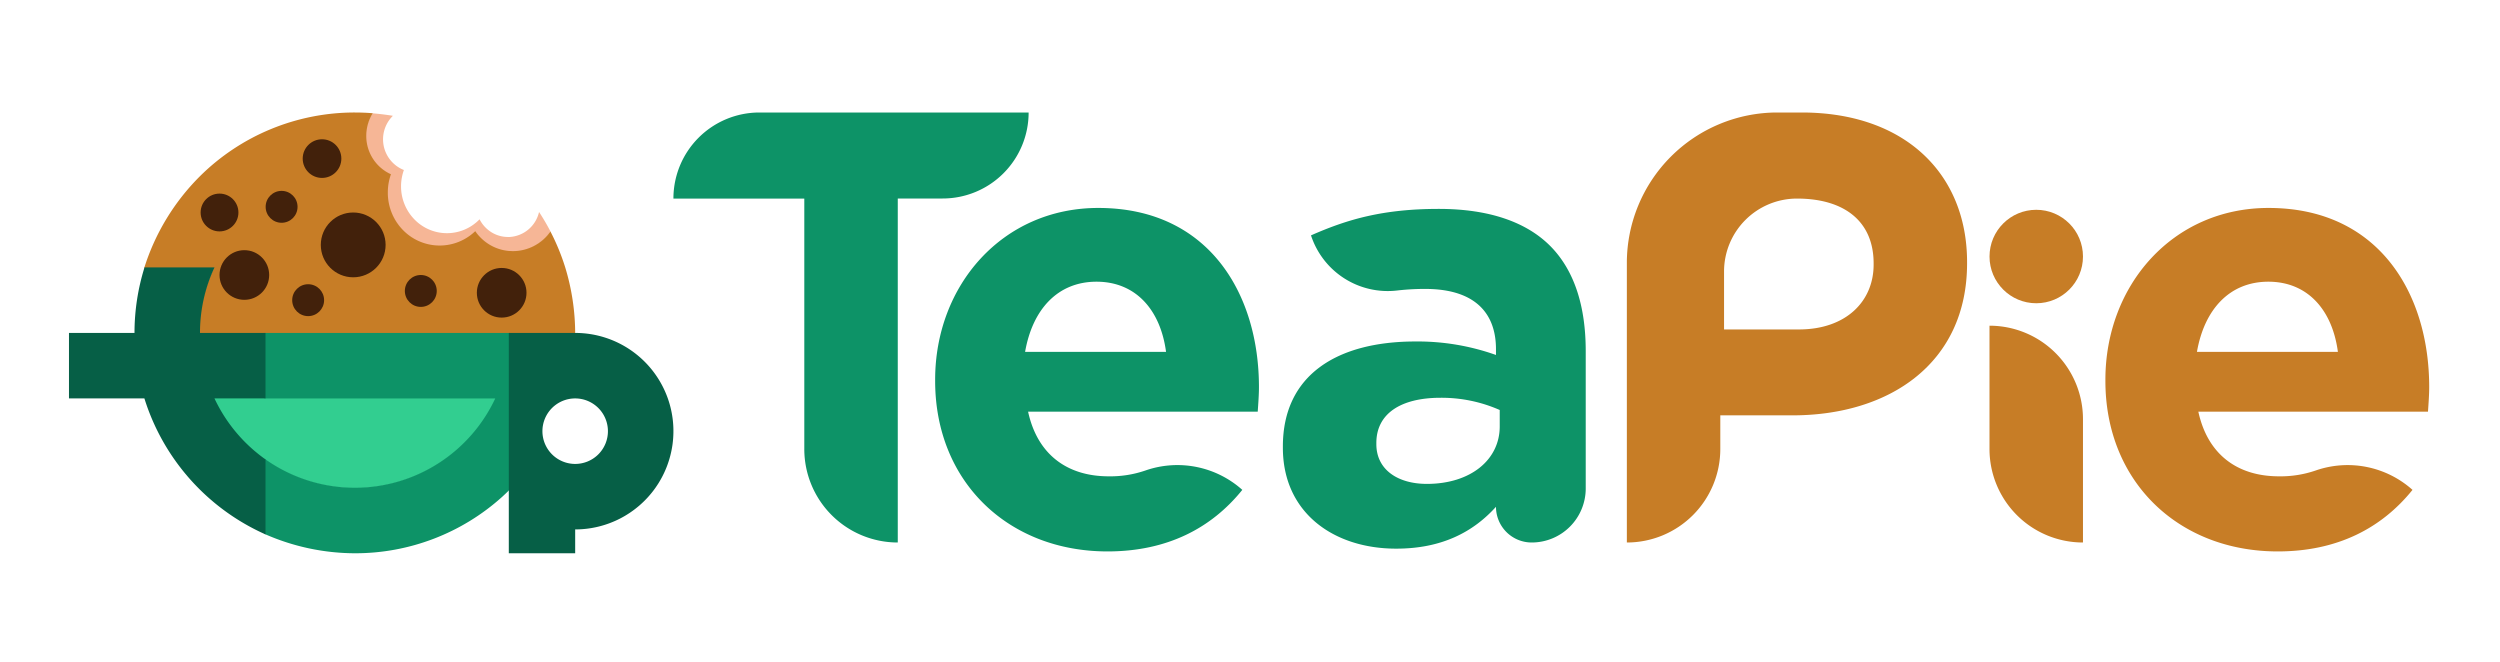 <svg id="Layer_1" data-name="Layer 1" xmlns="http://www.w3.org/2000/svg" viewBox="0 0 1000 264.78"><defs><style>.cls-1{fill:#0d9367;}.cls-2{fill:#c77d26;}.cls-3{fill:#32ce90;}.cls-4{fill:#f6b696;}.cls-5{fill:#065f46;}.cls-6{fill:#42210b;}</style></defs><title>Green Horizontal Logo</title><path class="cls-1" d="M321.72,79.43H269.37A34.4,34.4,0,0,1,303.77,45H411.45a34.4,34.4,0,0,1-34.4,34.4H359.11V217h0a37.39,37.39,0,0,1-37.39-37.39Z"/><path class="cls-1" d="M374.06,152.37v-.49c0-37.67,26.84-68.7,65.25-68.7,44.08,0,64.27,34.22,64.27,71.65,0,3-.25,6.4-.49,9.85H411.24c3.69,17,15.51,25.85,32.25,25.85a43.05,43.05,0,0,0,14.7-2.34,38.91,38.91,0,0,1,38.73,7.76h0c-12.31,15.27-30,24.62-53.92,24.62C403.36,220.57,374.06,192.75,374.06,152.37Zm92.36-11.62c-2.22-16.74-12.07-28.07-27.82-28.07-15.51,0-25.61,11.08-28.56,28.07Z"/><path class="cls-1" d="M513.15,179.1v-.51c0-28.74,21.86-42,53.06-42a93.55,93.55,0,0,1,32.18,5.4v-2.29c0-15.51-9.59-24.13-28.27-24.13a95.84,95.84,0,0,0-11.26.63A32.29,32.29,0,0,1,524.4,94.15h0c14.5-6.4,28.76-10.59,51.13-10.59,20.4,0,35.16,5.42,44.5,14.77,9.83,9.85,14.26,24.38,14.26,42.1v55A21.61,21.61,0,0,1,612.67,217h0a14.28,14.28,0,0,1-14.28-14.28h0c-9.12,10.09-21.68,16.74-39.91,16.74C533.6,219.48,513.15,205.2,513.15,179.1Zm86.74-8.54V164a57.59,57.59,0,0,0-23.7-4.89c-15.88,0-25.65,6.35-25.65,18.08v.49c0,10,8.31,15.88,20.28,15.88C588.16,193.53,599.89,184,599.89,170.56Z"/><path class="cls-2" d="M650.74,105.23A60.2,60.2,0,0,1,710.93,45h9.77c41.21,0,66.13,24.48,66.13,59.83v.49c0,40-31.09,60.82-69.83,60.82H688.12v13.46A37.39,37.39,0,0,1,650.74,217h0Zm68.8,26.55c18.88,0,29.91-11.25,29.91-25.93v-.49c0-16.88-11.77-25.93-30.65-25.93h0a29.18,29.18,0,0,0-29.18,29.18v23.17Z"/><path class="cls-2" d="M795.8,130.28h0a37.39,37.39,0,0,1,37.39,37.39V217h0a37.39,37.39,0,0,1-37.39-37.39Z"/><path class="cls-2" d="M842.16,152.37v-.49c0-37.67,26.84-68.7,65.25-68.7,44.08,0,64.27,34.22,64.27,71.65,0,3-.25,6.4-.49,9.85H879.34c3.69,17,15.51,25.85,32.25,25.85a43.05,43.05,0,0,0,14.7-2.34A38.91,38.91,0,0,1,965,195.95h0c-12.31,15.27-30,24.62-53.92,24.62C871.47,220.57,842.16,192.75,842.16,152.37Zm93-11.62c-2.22-16.74-12.07-28.07-27.82-28.07-15.51,0-25.61,11.08-28.56,28.07Z"/><circle class="cls-2" cx="814.5" cy="102.61" r="18.69"/><path class="cls-3" d="M198.75,159.16a62.71,62.71,0,0,1-92.85,24.78l-.13-.09A63,63,0,0,1,87.9,164.43q-1.51-2.56-2.78-5.27Z"/><path class="cls-4" d="M220.21,92.62a18.61,18.61,0,0,1-15,8.24c-.45,0-.89,0-1.34-.05a18,18,0,0,1-10.08-4,18.68,18.68,0,0,1-3.64-3.94c-.28.27-.58.54-.87.79a20.48,20.48,0,0,1-28.1-1.29A22.69,22.69,0,0,1,154.73,77a21.78,21.78,0,0,1,.42-4.26,21.3,21.3,0,0,1,.83-3,16.76,16.76,0,0,1-9.87-15.36A17.23,17.23,0,0,1,149,45.32c2.72.22,5.51.57,8.16,1A13.21,13.21,0,0,0,158.12,66a12.7,12.7,0,0,0,3.44,2,19,19,0,0,0-.81,3,19.28,19.28,0,0,0-.33,3.08c0,.16,0,.32,0,.48a18.86,18.86,0,0,0,5.16,13,18.09,18.09,0,0,0,21.79,3.54,16.76,16.76,0,0,0,1.46-.88,18.58,18.58,0,0,0,3-2.5,13.12,13.12,0,0,0,5.2,5.45,12.51,12.51,0,0,0,6.17,1.62l.67,0a12.86,12.86,0,0,0,11.75-10A88.46,88.46,0,0,1,220.21,92.62Z"/><path class="cls-2" d="M230.07,133.58H79.59a61.76,61.76,0,0,1,5.8-26.2H57.63A89.79,89.79,0,0,1,80,70.47,87.89,87.89,0,0,1,141.93,45q3.63,0,7.18.29a17,17,0,0,0-2.6,9.05,16.76,16.76,0,0,0,9.87,15.36,21.3,21.3,0,0,0-.83,3,21.78,21.78,0,0,0-.42,4.26,21.36,21.36,0,0,0,6,15,20.48,20.48,0,0,0,28.1,1.29c.3-.25.59-.52.87-.79a18.68,18.68,0,0,0,3.64,3.94,18,18,0,0,0,10.08,4c.44,0,.89.05,1.34.05a18.23,18.23,0,0,0,15-7.88,87.79,87.79,0,0,1,5.93,14.4A90.84,90.84,0,0,1,230.07,133.58Z"/><path class="cls-1" d="M203.87,133.17v62.7q-1.48,1.47-3,2.86a87.82,87.82,0,0,1-58.91,22.58,89.84,89.84,0,0,1-36.14-7.73V183.48l.53.38a62,62,0,0,0,91.75-24.48H105.79v-26.2Z"/><path class="cls-5" d="M267.13,159.37a39.31,39.31,0,0,0-37.06-26.2H203.52v88.14h26.55v-9.54a39.32,39.32,0,0,0,37.06-52.4Zm-37.06,26.2a13.1,13.1,0,1,1,13.1-13.1A13.09,13.09,0,0,1,230.07,185.57Z"/><circle class="cls-6" cx="141.28" cy="97.96" r="12.96"/><circle class="cls-6" cx="200.67" cy="117.11" r="9.93"/><circle class="cls-6" cx="128.81" cy="63.44" r="7.73"/><circle class="cls-6" cx="87.81" cy="85" r="7.56"/><circle class="cls-6" cx="123.26" cy="120.07" r="6.38"/><circle class="cls-6" cx="168.32" cy="116.38" r="6.38"/><circle class="cls-6" cx="112.64" cy="82.73" r="6.38"/><circle class="cls-6" cx="97.74" cy="110" r="9.93"/><path class="cls-5" d="M85.79,159.37q1.26,2.68,2.75,5.21a62.26,62.26,0,0,0,17.66,19.18v30a88.34,88.34,0,0,1-48.44-54.39H27.59v-26.2H53.8a88.15,88.15,0,0,1,4-26.2h28a61.76,61.76,0,0,0-5.8,26.2h26.2v26.2Z"/></svg>